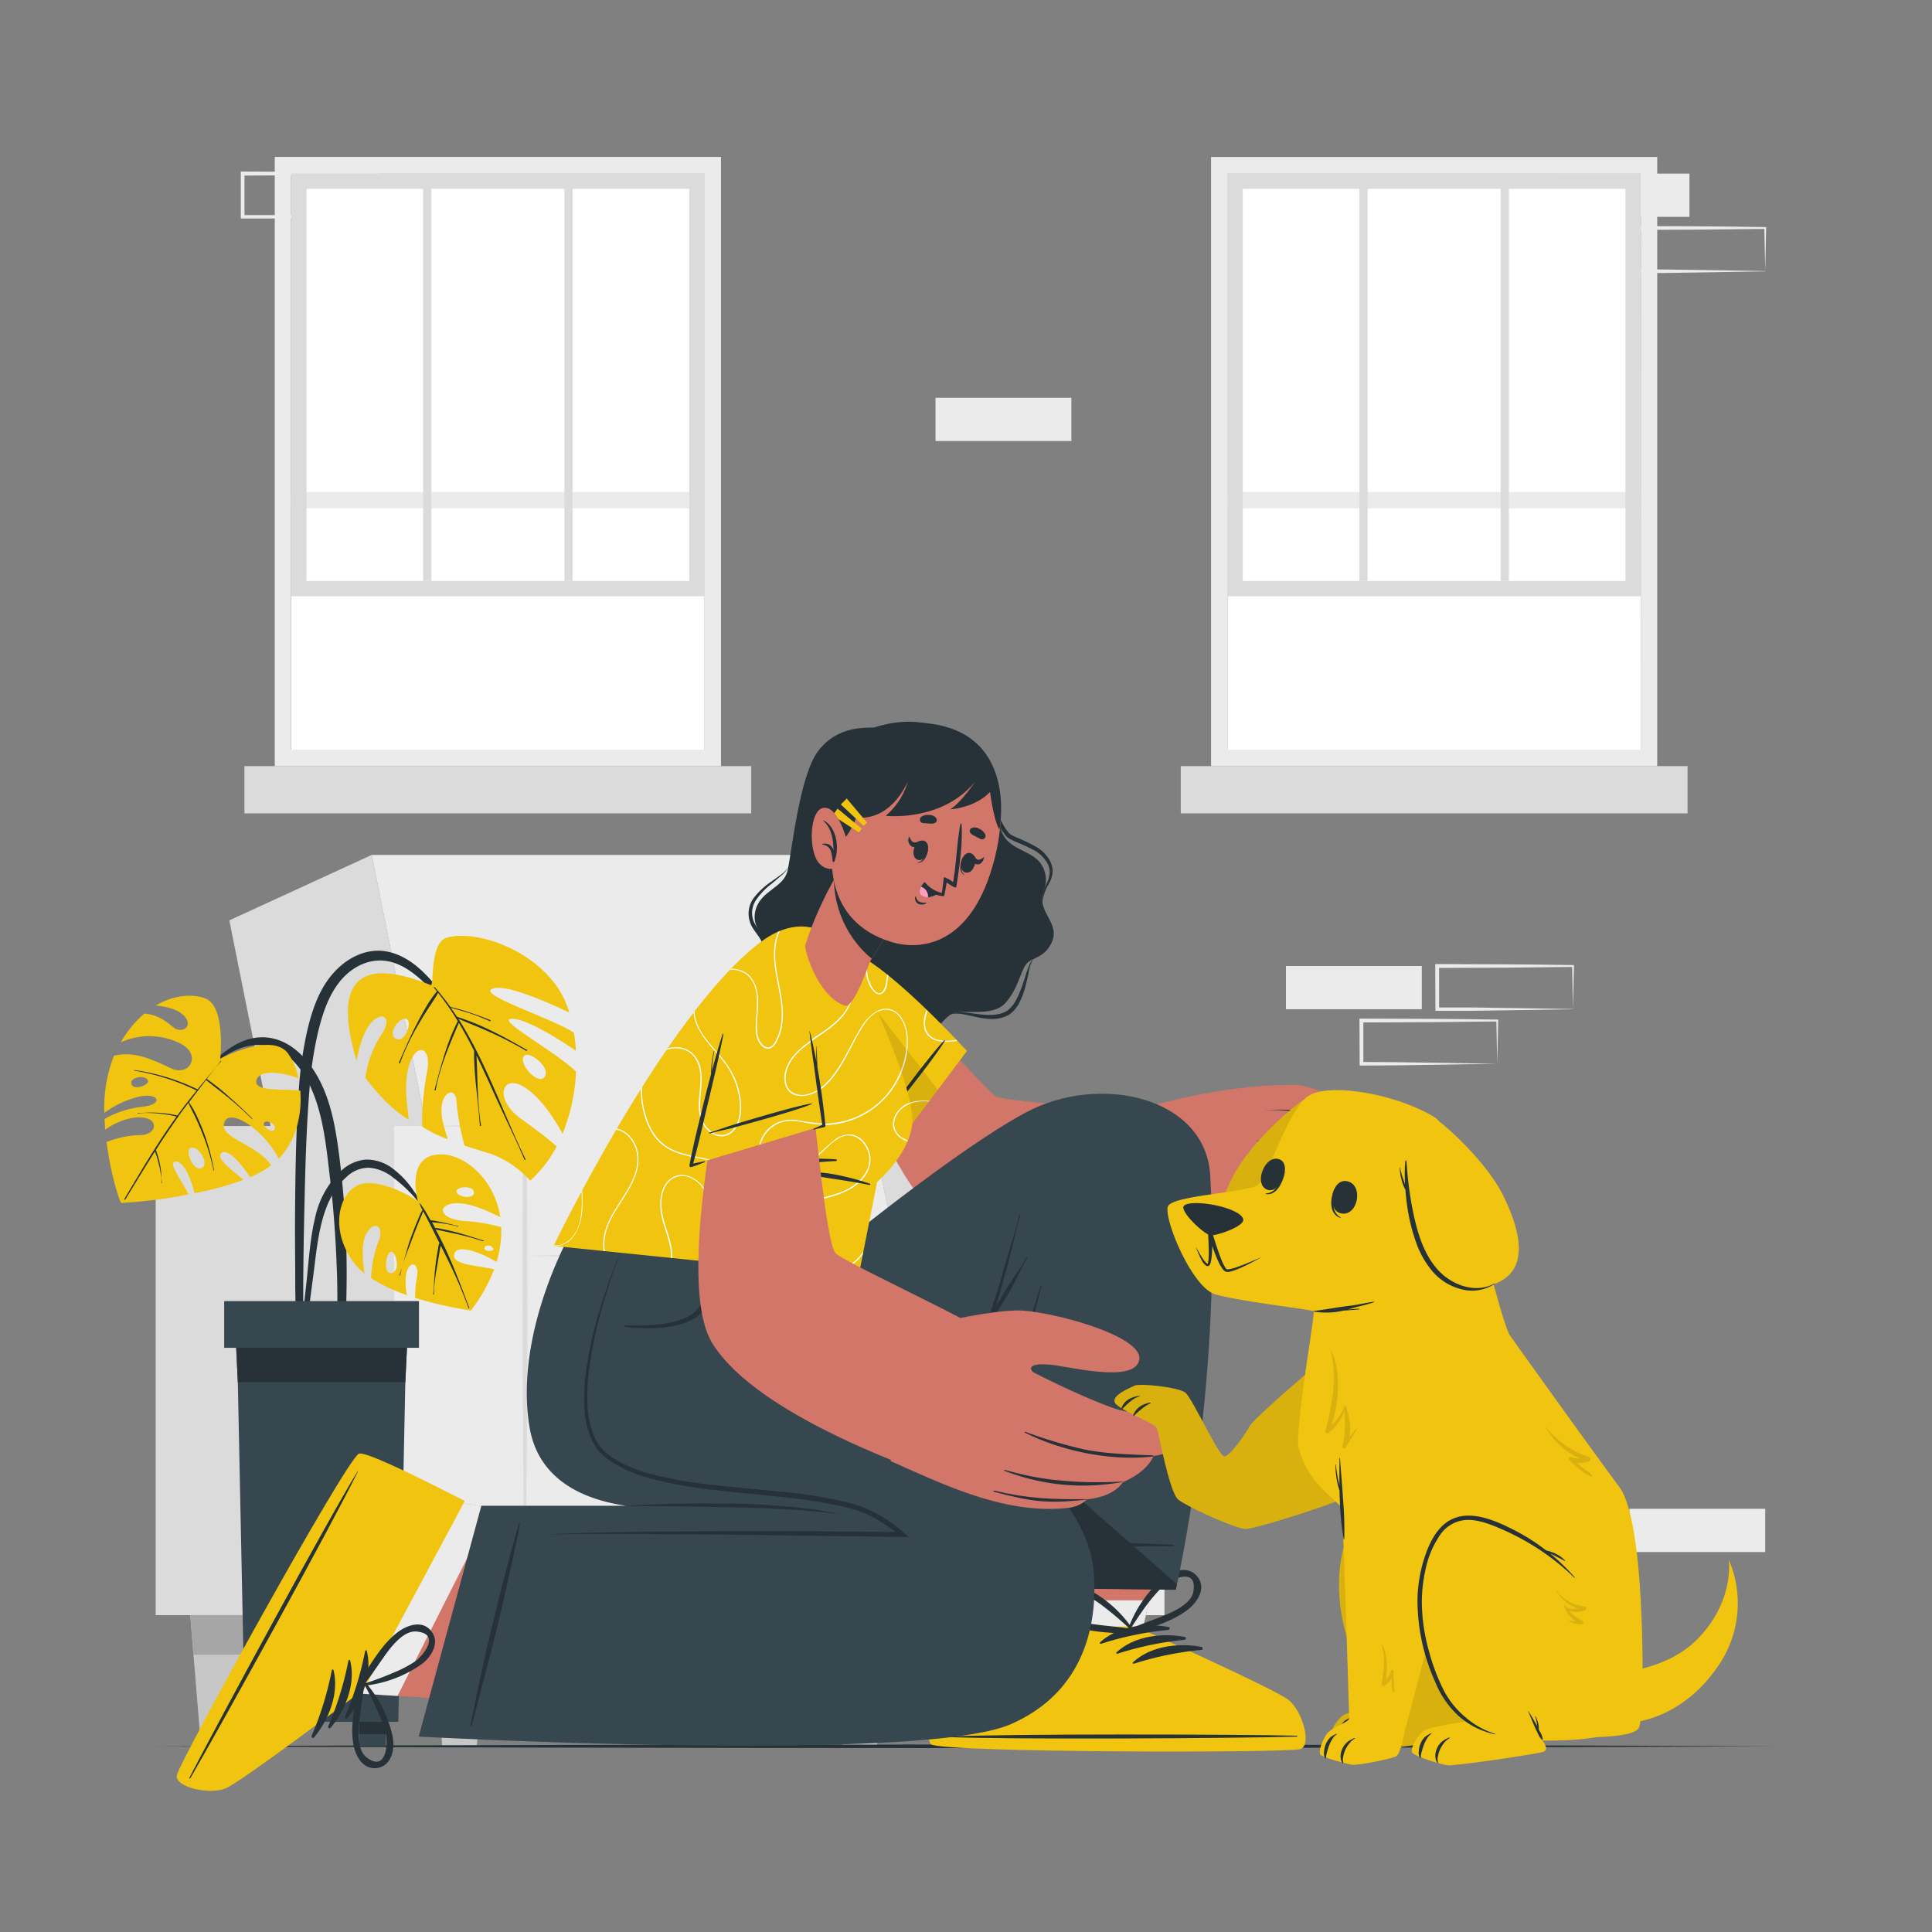 <svg xmlns="http://www.w3.org/2000/svg" viewBox="0 0 500 500"><rect x="0" y="0" width="500" height="500" fill="#808080" stroke="none"/><g id="freepik--background-complete--inject-124"><rect x="62.77" y="376.37" width="35.16" height="11.19" style="fill:#ebebeb"></rect><rect x="242.11" y="102.95" width="35.16" height="11.19" style="fill:#ebebeb"></rect><path d="M78.32,401.67c-5.86.1-20.63.35-26.29.42l-8.87,0h-.45v-.46l0-11.19V390h.5l17.58.07c4.37,0,13.2.14,17.58.2h.24v.23l-.23,11.19Zm0,0-.24-11.19.24.24c-4.39.06-13.2.16-17.58.2L43.16,391l.5-.5,0,11.19-.46-.45,8.71,0c5.57.07,20.68.32,26.45.41Z" style="fill:#ebebeb"></path><path d="M407.1,261.19c-5.86.1-20.63.35-26.29.41l-8.87,0h-.45v-.46L371.44,250v-.5h.5l17.58.07c4.38,0,13.21.13,17.58.19h.24V250l-.24,11.19Zm0,0L406.86,250l.24.24c-4.38.06-13.19.15-17.58.19l-17.58.07.5-.5,0,11.19-.46-.46,8.72,0c5.57.06,20.68.31,26.44.41Z" style="fill:#ebebeb"></path><path d="M387.49,275.3c-5.86.1-20.63.35-26.29.41l-8.87.05h-.45v-.46l-.05-11.19v-.5h.5l17.58.07c4.38,0,13.2.13,17.58.19h.24v.23l-.24,11.19Zm0,0-.24-11.19.24.24c-4.39.06-13.19.15-17.58.19l-17.58.07.5-.5,0,11.19-.46-.46,8.71.05c5.58.06,20.69.31,26.45.41Z" style="fill:#ebebeb"></path><rect x="332.8" y="250" width="35.16" height="11.19" style="fill:#ebebeb"></rect><rect x="421.68" y="390.48" width="35.16" height="11.19" style="fill:#ebebeb"></rect><rect x="402.07" y="44.93" width="35.16" height="11.19" style="fill:#ebebeb"></rect><path d="M456.84,70.23c-5.86.1-20.63.35-26.29.42l-8.87,0h-.45v-.46L421.18,59v-.5h.5l17.58.07c4.38,0,13.2.13,17.58.2h.24V59l-.24,11.19Zm0,0L456.6,59l.24.24c-4.39.06-13.19.16-17.58.19l-17.58.07.5-.5,0,11.19-.46-.45,8.71,0c5.58.06,20.69.32,26.45.41Z" style="fill:#ebebeb"></path><path d="M97.93,56.12c-5.86.1-20.63.35-26.29.42l-8.87,0h-.45v-.46l0-11.19v-.5h.5l17.58.07c4.38,0,13.2.13,17.58.2h.24v.23l-.24,11.19Zm0,0-.24-11.19.24.24c-4.39.06-13.2.16-17.58.19l-17.58.07.5-.5,0,11.19-.46-.45,8.71,0c5.57.06,20.68.32,26.45.41Z" style="fill:#ebebeb"></path><path d="M71.11,40.62V198.28H186.59V40.62ZM182.33,194h-107V44.88h107Z" style="fill:#ebebeb"></path><rect x="75.38" y="44.88" width="106.95" height="149.14" style="fill:#fff"></rect><rect x="75.37" y="127.32" width="106.95" height="4.26" transform="translate(257.69 258.89) rotate(180)" style="fill:#ebebeb"></rect><rect x="63.27" y="198.28" width="131.16" height="12.23" transform="translate(257.69 408.78) rotate(180)" style="fill:#dbdbdb"></rect><path d="M75.37,44.87h107V154.3H75.37Zm103,4H79.32V150.36h99.06Z" style="fill:#dbdbdb"></path><rect x="146.06" y="44.87" width="2.13" height="105.48" style="fill:#dbdbdb"></rect><rect x="109.51" y="44.87" width="2.13" height="105.48" style="fill:#dbdbdb"></rect><path d="M313.42,40.62V198.28H428.89V40.62ZM424.63,194H317.68V44.88h107Z" style="fill:#ebebeb"></path><rect x="317.68" y="44.88" width="106.95" height="149.14" style="fill:#fff"></rect><rect x="317.68" y="127.32" width="106.95" height="4.26" transform="translate(742.31 258.89) rotate(180)" style="fill:#ebebeb"></rect><rect x="305.57" y="198.28" width="131.16" height="12.23" transform="translate(742.31 408.78) rotate(180)" style="fill:#dbdbdb"></rect><path d="M317.68,44.87h107V154.3H317.68Zm103,4H321.62V150.36h99.06Z" style="fill:#dbdbdb"></path><rect x="388.36" y="44.87" width="2.13" height="105.48" style="fill:#dbdbdb"></rect><rect x="351.81" y="44.87" width="2.13" height="105.48" style="fill:#dbdbdb"></rect><polygon points="122.64 353.04 82.39 353.04 59.35 238.19 96.21 221.25 122.64 353.04" style="fill:#dbdbdb"></polygon><polygon points="237.85 353.04 122.64 353.04 96.21 221.25 211.42 221.25 237.85 353.04" style="fill:#ebebeb"></polygon><rect x="40.29" y="291.42" width="61.69" height="126.58" style="fill:#dbdbdb"></rect><polygon points="267.46 417.99 250.6 417.99 225.49 291.42 267.46 291.42 267.46 417.99" style="fill:#dbdbdb"></polygon><rect x="101.98" y="291.42" width="33.9" height="126.58" style="fill:#ebebeb"></rect><rect x="267.46" y="291.42" width="33.9" height="126.58" style="fill:#ebebeb"></rect><rect x="135.87" y="353.04" width="131.59" height="64.95" style="fill:#ebebeb"></rect><rect x="135.87" y="324.96" width="131.59" height="28.34" style="fill:#ebebeb"></rect><path d="M110.28,291.42l12.8-.23,12.79-.16h.39v.39l.14,14.81.06,14.81c0,9.88.07,19.75,0,29.63s0,19.75-.17,29.63-.22,19.75-.43,29.62q-.31-14.81-.43-29.62c-.12-9.88-.13-19.75-.17-29.63s0-19.75,0-29.63l.05-14.81.14-14.81.39.39-12.79-.16Z" style="fill:#dbdbdb"></path><path d="M267.46,291.42c.26,9.91.39,19.82.49,29.73l.15,29.74L268,380.62l-.18,14.87-.31,14.87-.31-14.87L267,380.62l-.15-29.73.15-29.74C267.07,311.24,267.19,301.33,267.46,291.42Z" style="fill:#dbdbdb"></path><path d="M267.46,353c-11,.26-21.93.39-32.9.49l-32.89.15-32.9-.15-16.45-.18L135.87,353l16.45-.31,16.45-.18,32.9-.15,32.89.15C245.53,352.65,256.49,352.78,267.46,353Z" style="fill:#dbdbdb"></path><path d="M267.46,325c-11,.26-21.93.39-32.9.49l-32.89.15-32.9-.15-16.45-.18L135.87,325l16.45-.31,16.45-.18,32.9-.15,32.89.15C245.53,324.57,256.49,324.7,267.46,325Z" style="fill:#dbdbdb"></path><polygon points="63.73 417.99 62.9 428.25 60.95 451.94 52.02 451.94 50.07 428.25 49.23 417.99 63.73 417.99" style="fill:#c7c7c7"></polygon><polygon points="49.23 417.99 63.73 417.99 62.9 428.25 50.07 428.25 49.23 417.99" style="fill:#a6a6a6"></polygon><polygon points="126.17 417.99 125.34 428.25 123.39 451.94 114.46 451.94 112.51 428.25 111.68 417.99 126.17 417.99" style="fill:#c7c7c7"></polygon><polygon points="111.68 417.99 126.17 417.99 125.34 428.25 112.51 428.25 111.68 417.99" style="fill:#a6a6a6"></polygon><polygon points="229.74 417.99 228.91 428.25 226.96 451.94 218.03 451.94 216.08 428.25 215.25 417.99 229.74 417.99" style="fill:#c7c7c7"></polygon><polygon points="215.25 417.99 229.74 417.99 228.91 428.25 216.08 428.25 215.25 417.99" style="fill:#a6a6a6"></polygon><polygon points="292.2 417.99 291.36 428.25 289.42 451.94 280.48 451.94 278.54 428.25 277.7 417.99 292.2 417.99" style="fill:#c7c7c7"></polygon><polygon points="292.2 417.99 291.36 428.25 278.54 428.25 277.7 417.99 292.2 417.99" style="fill:#a6a6a6"></polygon></g><g id="freepik--Floor--inject-124"><path d="M40.29,451.94c134.35-.61,285.07-.62,419.42,0-134.35.62-285.07.61-419.42,0Z" style="fill:#263238"></path></g><g id="freepik--Plant--inject-124"><path d="M77.31,282.41a98.14,98.14,0,0,1,2.26-15.92c1.12-4.71,2.71-9.52,5.68-13.42,2.72-3.55,6.61-6.38,11.14-6.94,4.36-.53,8.46,1.41,11.72,4.16,4,3.41,7.13,7.92,10,12.29a151,151,0,0,1,8.67,15.19c.09.18-.17.32-.26.15a94.3,94.3,0,0,0-7.75-12.72,80.54,80.54,0,0,0-8.94-10.82c-3-2.92-6.8-5.66-11.13-5.8s-8.3,2.29-10.9,5.62c-2.91,3.72-4.38,8.37-5.49,12.9a96.62,96.62,0,0,0-2.24,15.15c-.85,10.48-1.08,21-1.32,31.53q-.2,8.93-.27,17.85c0,3,0,6-.07,9a55.18,55.18,0,0,1-.35,8.72c-.1.58-1,.53-1.15,0a51.78,51.78,0,0,1-.4-8.26c0-2.86-.08-5.72-.1-8.57,0-5.56-.08-11.11-.06-16.67C76.42,304.72,76.55,293.53,77.31,282.41Z" style="fill:#263238"></path><path d="M92.28,274.5c.55-3,1.55-6.82,3.24-9.12,3-4.13,6.31-2.33,3.28,2.24a27.28,27.28,0,0,0-4.25,11.26s5.09,7.29,11.24,10.88c-.26-2.8-1.05-7.11-.5-11.27,1.18-9,6.62-8.49,5.27-1.34-1.08,5.73-1.52,11.82-1.23,14.46a30.74,30.74,0,0,0,6.58,3.22c-.36-1-.73-2.29-1.14-3.81-2.19-8.07,3.19-10.59,3.36-6a64.14,64.14,0,0,0,2.09,11.45c3,1,5.4,1.67,6.9,2.19a25.22,25.22,0,0,1,10.08,6.9,31.59,31.59,0,0,0,6.87-8.9c-1.88-1.62-4.85-4-9-6.94-7.73-5.46-5-12.36,1.09-8.07,4.43,3.1,7.85,8.83,9.41,11.78a48,48,0,0,0,3.51-16.12c-6.08-5.7-21.09-13.65-16.57-13.65,4.08,0,13.19,6,16.54,8.28a43.77,43.77,0,0,0-.52-4.68c-5.72-3.75-24.3-9.59-21.34-11.27,3.25-1.84,16.22,4.17,20.14,6.07a23.48,23.48,0,0,0-3.44-7.12c-7.9-10.59-22.15-14.23-28.37-12.22-4.4,1.43-3.11,12.6-4.06,12.22C93.82,247.78,85.78,252.81,92.28,274.5Zm43.33-1.22c1.25-1.52,7,2.94,5.37,5.38S134,275.22,135.61,273.28Zm-30.31-9.53c1.52,1-.73,6.62-3.09,4.91C100.21,267.2,103.76,262.77,105.3,263.75Z" style="fill:#F1C40F"></path><path d="M107.61,265.48c.8-1.58,1.63-3.15,2.54-4.66a27,27,0,0,1,2.92-4.24c-.25-.31-.49-.63-.75-.93-.11-.13.07-.3.18-.18.3.34.58.69.87,1a.28.28,0,0,1,.12.14q1.64,2,3.1,4a48,48,0,0,1,5.14,1.49c1.73.58,3.45,1.18,5.13,1.89.18.08.09.37-.08.29-1.67-.74-3.37-1.45-5.1-2s-3.3-1-5-1.45c.54.77,1.07,1.53,1.58,2.31a61.13,61.13,0,0,1,9.08,3.71c3.06,1.46,6,3.15,9,4.85.17.1,0,.36-.15.26a97.6,97.6,0,0,0-8.91-4.62c-2.85-1.33-5.79-2.42-8.65-3.69C125.83,275,130.16,288,136,300c.08.17-.19.32-.26.14-1.77-4.22-3.8-8.33-5.73-12.49-1.73-3.73-3.41-7.48-5.14-11.21q-.76-1.63-1.56-3.27c.32,6,.19,12.15,1.18,18.1a.15.15,0,1,1-.3,0c-.42-6.43-1.55-12.76-1.5-19.23a.24.24,0,0,1,0-.09c-1.22-2.46-2.53-4.88-3.94-7.24-2.39,5.63-4.9,11.35-6,17.4,0,.18-.33.1-.28-.09,1.62-6.06,3.13-12.13,6-17.74a67.44,67.44,0,0,0-5.09-7.33c-.8,1.5-1.83,2.91-2.74,4.34s-1.76,2.81-2.59,4.25a60.81,60.81,0,0,0-4.51,9.55c-.07.18-.36.08-.29-.09C104.64,271.82,106,268.6,107.61,265.48Z" style="fill:#263238"></path><path d="M50.71,279.19c4.64-4.65,10-10.75,17.18-10.74,6.91,0,12,5.58,14.91,11.32,3.06,6,4.15,12.81,5,19.42a238.48,238.48,0,0,1,1.83,23.88c.12,4.43.11,8.87,0,13.3a87.44,87.44,0,0,1-1,13.43c-.13.71-1.27.74-1.32,0-.2-3.74,0-7.49,0-11.22s0-7.36-.18-11c-.27-7.44-.81-14.87-1.68-22.26-.77-6.45-1.37-13.09-3.3-19.33-1.74-5.63-5-12.06-10.71-14.53C63.63,268,56,274.17,51,279.38,50.81,279.51,50.58,279.32,50.71,279.19Z" style="fill:#263238"></path><path d="M27.08,289.57h0c0,.95.09,1.89.16,2.81a16.78,16.78,0,0,1,7.59-3.15c6.57-.69,6.15,4.31,1.76,4.52a24.9,24.9,0,0,0-9,1.81c1.07,8.68,3.46,15.67,3.82,15.76a126.84,126.84,0,0,0,17.37-2.2c-1.63-3.48-5.36-8.11-3.46-8.49s4,3.75,5,8.17A82.39,82.39,0,0,0,63,305.34c-2.9-2.51-7.37-5.63-5.66-6.95s5.26,3.06,7.38,6.25a25.63,25.63,0,0,0,5.46-3.05c-3.89-5.73-13.39-6.89-12.15-11s10.12,1.6,14.11,9.27c4.69-4.87,6.06-11.75,5.57-17.62-4.08-.48-11.93.38-11.37-2.55s6.24-2.37,10.89-.66a16.16,16.16,0,0,0-2.73-6.46C70.16,267,57,274,57,274s1.4-13.2-3.6-15.48c-2.89-1.31-8-1.3-13.08,1.71,2.86.23,6.32,1.14,7.71,3.13,1.78,2.54-1,3.92-2.81,2.75-1.25-.83-3.6-3.45-7.84-3.79a26.08,26.08,0,0,0-4.74,5.25c-.48.68-.93,1.4-1.38,2.18a18,18,0,0,1,15.36.28c5.69,2.83,2.51,8.74-2.38,6.44s-9.56-4.55-14.75-3.25A36.88,36.88,0,0,0,27,288a25.56,25.56,0,0,1,8.43-4.05c5.65-1.49,7.36,1.89,1.15,2.53A24.91,24.91,0,0,0,27.08,289.57ZM34,280.49c-.4-1.84,3.62-2.36,4.28-.88C38.81,280.88,34.35,282.32,34,280.49Zm34.32,10.15c.37-1,3.06.14,2.81,1.39C70.77,293.69,67.92,291.64,68.29,290.64Zm-19,6.44c1.95-.79,5,4.08,2.88,5.19S47.74,297.72,49.34,297.08Z" style="fill:#F1C40F"></path><path d="M32.16,310.33c2.94-4.94,5.86-9.89,9-14.74,1.44-2.25,3-4.46,4.52-6.63-.23,0-.47-.12-.7-.16-.39-.09-.78-.16-1.17-.23-.91-.16-1.82-.29-2.74-.38s-1.72-.14-2.58-.15a12.81,12.81,0,0,0-2.77.15c-.11,0-.13-.15,0-.15.92,0,1.86-.08,2.78-.1s1.8,0,2.69.07,1.68.13,2.51.26c.46.07.92.15,1.37.24a8.21,8.21,0,0,1,.83.18c1.6-2.2,3.25-4.35,5-6.46a59,59,0,0,0-16.14-5.16c-.1,0-.06-.16,0-.14a54.54,54.54,0,0,1,16.37,5q1.41-1.74,2.84-3.46c1.07-1.28,2.21-2.54,3.17-3.9.07-.09.2,0,.12.09a55.26,55.26,0,0,0-3.74,4.58h0a56.51,56.51,0,0,1,6,4.82c2,1.74,3.87,3.54,5.73,5.38.07.07,0,.18-.1.11q-2.76-2.75-5.74-5.23c-2-1.65-4.09-3.18-6.09-4.82,0,0,0,0,0,0-.46.61-.92,1.22-1.38,1.81l-.69.91-.05.06c-.77,1-1.53,2-2.29,3a24.2,24.2,0,0,1,2.28,4.11c.66,1.39,1.23,2.83,1.76,4.28a61.38,61.38,0,0,1,2.46,9.24c0,.09-.12.14-.14,0a54.16,54.16,0,0,0-2.69-9.06c-.57-1.51-1.22-3-1.89-4.44s-1.36-2.62-1.93-4c-.66.88-1.32,1.76-2,2.65-.18.26-.36.53-.55.79a.08.08,0,0,1-.06.13h0c-2,2.83-4,5.73-5.82,8.66a2.75,2.75,0,0,1,.25.64c.12.35.24.71.34,1.07.21.73.38,1.46.52,2.2s.22,1.4.29,2.1a19.08,19.08,0,0,0,.18,2.39.08.08,0,1,1-.15,0,7.66,7.66,0,0,0-.16-2.23c-.11-.76-.25-1.52-.43-2.27s-.34-1.35-.54-2c-.1-.34-.21-.67-.32-1-.06-.17-.15-.36-.21-.55-.87,1.38-1.74,2.76-2.6,4.16-1.7,2.75-3.38,5.52-5.07,8.28C32.29,310.59,32.07,310.47,32.16,310.33Z" style="fill:#263238"></path><path d="M77.62,348.2c.08-2.79.52-5.61.82-8.39s.62-5.58.92-8.37c.57-5.39.89-10.89,2.16-16.17a23.38,23.38,0,0,1,6.57-12.08,10.68,10.68,0,0,1,6.44-3.08,11.05,11.05,0,0,1,6.84,2.11,23.77,23.77,0,0,1,5.76,6.07,59.11,59.11,0,0,1,4.48,7.29c0,.09-.1.15-.15.06a37.28,37.28,0,0,0-9.71-10.88,11.36,11.36,0,0,0-6.12-2.55,8.25,8.25,0,0,0-5.93,2.37c-3.26,2.83-5.14,7-6.26,11.09-1.33,4.85-1.76,10-2.43,14.93-.39,3-.77,5.92-1.16,8.87s-.63,6-1.26,8.87A.49.49,0,0,1,77.62,348.2Z" style="fill:#263238"></path><path d="M91.36,326.5a15.33,15.33,0,0,0,3,3.1c-.46-2.73-1-7.57.36-10.15,2.14-4,4.66-2,3.39,1.47a28.66,28.66,0,0,0-2.06,9.88,43.34,43.34,0,0,0,9.28,4.38,15.76,15.76,0,0,1-.3-4.78c.42-4.28,3.7-4.2,2.85.25a28,28,0,0,0-.45,5.24,97.08,97.08,0,0,0,14.46,3.26,42.57,42.57,0,0,0,6-10.66c-3.49-.88-10.54-1.07-10.39-3.57.2-3.35,7-.77,11,1.66a26.86,26.86,0,0,0,1.21-9,45.4,45.4,0,0,0-9.61-1.59c-7.18-.62-6.82-4.69-1.62-4.6,3.83.07,8.68,2.42,11,3.64-1.49-9.76-8.94-16-14.91-16.26-10-.4-6.42,12.09-6.42,12.09s-6.8-4.79-13.22-4.66S84.5,316.94,91.36,326.5Zm26.8-18.07c-.22-1.4,4.26-1.74,4.49.06C122.92,310.52,118.39,309.86,118.16,308.43Zm7.21,14.66c-.1-.92,1.84-1.08,2.28.08C127.94,323.92,125.44,324,125.37,323.09Zm-24.1.86c1.51.21,2.37,5.62-.23,5.51C99.05,329.38,100,323.76,101.27,324Z" style="fill:#F1C40F"></path><path d="M103.36,330c.25-.68.48-1.36.69-2-.2.7-.37,1.39-.5,2.1C103.52,330.14,103.31,330.09,103.36,330Z" style="fill:#263238"></path><path d="M106,321.26c.47-1.39,1-2.76,1.54-4.12q.44-1.09.9-2.16a9.07,9.07,0,0,1,.9-1.82,12.52,12.52,0,0,1-.81-1.75.05.05,0,0,1,.09-.05,20.86,20.86,0,0,1,2,3c.28.47.55,1,.82,1.43a13.82,13.82,0,0,1,1.69.27l1.8.36,1.79.42c.59.14,1.17.34,1.77.43a.09.09,0,1,1,0,.18,10.92,10.92,0,0,0-1.87-.48c-.58-.13-1.16-.23-1.74-.31s-1.17-.16-1.75-.22l-1.33-.11c.24.42.49.84.72,1.27,0,.06.07.13.11.2A5.45,5.45,0,0,1,114,318c.52.09,1,.19,1.55.3,1,.24,2.09.48,3.12.77,2.17.61,4.32,1.3,6.46,2,.12,0,0,.22-.08.18a65.39,65.39,0,0,0-6.48-1.8c-1-.23-2.06-.47-3.09-.68l-1.54-.33a9.47,9.47,0,0,1-1.2-.26c1.1,2,2.14,4.11,3.1,6.23,2.08,4.61,3.83,9.35,5.62,14.08,0,.12-.14.19-.18.08a129.25,129.25,0,0,0-6-13.77c-.4-.82-.82-1.63-1.22-2.45,0,.17-.08.34-.11.5-.1.56-.2,1.12-.29,1.68-.19,1.12-.38,2.24-.55,3.36a39.31,39.31,0,0,0-.81,7,.1.1,0,1,1-.19,0c.18-1.11.18-2.27.25-3.4s.16-2.35.29-3.52.28-2.25.47-3.37c.09-.56.19-1.12.29-1.68a3.1,3.1,0,0,1,.32-1.21c-.59-1.18-1.17-2.37-1.77-3.54s-1.12-2.21-1.69-3.3c-.25-.47-.51-.93-.77-1.41a13.56,13.56,0,0,1-.66,1.7l-.78,1.89c-.57,1.41-1.11,2.82-1.64,4.24-.76,2-1.6,4.06-2.23,6.15C104.81,325.37,105.33,323.28,106,321.26Z" style="fill:#263238"></path><path d="M104.05,327.91c0-.16.1-.32.14-.49C104.15,327.59,104.1,327.75,104.05,327.91Z" style="fill:#263238"></path><polygon points="60.84 342.77 61.55 357.71 63.36 445.61 103.08 445.61 104.9 357.71 105.61 342.77 60.84 342.77" style="fill:#37474f"></polygon><polygon points="60.84 342.77 61.55 357.71 104.9 357.71 105.61 342.77 60.84 342.77" style="fill:#263238"></polygon><rect x="58.02" y="336.72" width="50.41" height="12.09" transform="translate(166.45 685.53) rotate(180)" style="fill:#37474f"></rect><rect x="92.9" y="445.61" width="6.97" height="6.33" style="fill:#37474f"></rect><rect x="92.9" y="445.61" width="6.97" height="3.16" style="fill:#263238"></rect><rect x="66.58" y="445.61" width="6.97" height="6.33" style="fill:#37474f"></rect><rect x="66.58" y="445.61" width="6.97" height="3.16" style="fill:#263238"></rect></g><g id="freepik--Character--inject-124"><path d="M226.33,188.26c-1.76.2-9.43-.77-14.63,6.16-4.91,6.55-6.83,26.62-7.91,31s-6.83,5-8.23,10c-1.21,4.36,1.95,6,2.24,9.21.23,2.49-2.31,6.2-.08,9.9,2,3.37,5.66,2.7,7.84,3.77s3.5,6.16,7.54,7.57,7.67-2.25,9.82-2.2,4.64,6.67,11.67,6.17,9.12-6.43,12-7.57,10.18,1,13.54-2.63,4-8.42,5.5-10.19,4.64-1.44,6.55-5.55-1.9-6.76-2.4-10.34c-.35-2.49,1.89-4.76.37-8.58-2.08-5.26-8.5-4.21-10.88-9.6-1.87-4.24-5.64-22.6-16.66-27.23C235,185,226.33,188.26,226.33,188.26Z" style="fill:#263238"></path><path d="M204,224.35a6.28,6.28,0,0,1-1.91,2.34l-2.3,1.95a18.81,18.81,0,0,0-4.09,4.23,6,6,0,0,0-.74,5.33,9.36,9.36,0,0,0,1.45,2.45,10.77,10.77,0,0,1,1.7,2.69,5.19,5.19,0,0,1-.32,3.3c-.33,1-.71,1.89-1,2.83a7.17,7.17,0,0,0,.12,5.5,4.11,4.11,0,0,0,1.91,1.91,7.6,7.6,0,0,0,2.79.64c1,.08,2,.06,3,.08a5.11,5.11,0,0,1,2.92.7,5.38,5.38,0,0,0-2.92-.39c-1,.06-2,.17-3,.17a7.89,7.89,0,0,1-3.08-.54,4.88,4.88,0,0,1-2.38-2.15c-1.16-1.9-.92-4.28-.35-6.22.29-1,.65-1.95,1-2.88a4.22,4.22,0,0,0,.27-2.59c-.58-1.61-2.38-3.06-3-5.15a6.81,6.81,0,0,1,1-6.17,19.27,19.27,0,0,1,4.48-4.18l2.46-1.75A6.79,6.79,0,0,0,204,224.35Z" style="fill:#263238"></path><path d="M252.77,198.6c1.88,3.1,3,6.56,4.51,9.82.73,1.64,1.42,3.3,2.26,4.85a11.7,11.7,0,0,0,1.42,2.14,1.71,1.71,0,0,0,.41.4,2,2,0,0,0,.48.32c.38.21.78.39,1.18.57a51.16,51.16,0,0,1,4.92,2.35,9.16,9.16,0,0,1,3.91,4,5.71,5.71,0,0,1,.54,2.83,7.47,7.47,0,0,1-.85,2.67,11.56,11.56,0,0,0-1.74,5,11,11,0,0,1,1.22-5.25,6.85,6.85,0,0,0,.64-2.49,4.93,4.93,0,0,0-.6-2.39,9,9,0,0,0-3.65-3.49,52.64,52.64,0,0,0-4.86-2.2c-.42-.2-.84-.4-1.25-.63a4.08,4.08,0,0,1-1.17-1,12.25,12.25,0,0,1-1.52-2.38,45,45,0,0,1-2.16-5l-1.81-5.09A47.2,47.2,0,0,0,252.77,198.6Z" style="fill:#263238"></path><path d="M267.39,248.26a9.46,9.46,0,0,0-1.2,3.61c-.28,1.25-.56,2.52-.91,3.77a18.86,18.86,0,0,1-1.4,3.7,8.5,8.5,0,0,1-2.6,3.17c-2.48,1.54-5.39,1.33-7.9.84-1.28-.25-2.53-.57-3.79-.79a8,8,0,0,0-3.78,0,7.53,7.53,0,0,1,3.85-.54c1.31.11,2.58.34,3.85.47,2.49.3,5.15.36,7.13-.92a7.56,7.56,0,0,0,2.29-2.72,22.9,22.9,0,0,0,1.51-3.46c.44-1.19.82-2.42,1.21-3.65.22-.62.44-1.23.69-1.83A3.71,3.71,0,0,1,267.39,248.26Z" style="fill:#263238"></path><path d="M213.23,261.12c9,20.57,21.64,48.81,28.47,51.87,17.75,7.95,53.8,14.79,66.61,12.07,4.82-1,5.79-39.54.6-38.62-9.58,1.68-48.25-1.19-51.12-2.66-2-1-18.35-19.86-31.33-31.44C208.05,235.91,210,253.74,213.23,261.12Z" style="fill:#d3766a"></path><path d="M361.6,299.1a2.1,2.1,0,0,1-1.35,1.4c2.53,2.31,4,4.79,2.67,7-.77,1.3-2.2,1.74-4,1.58,1.06,1.35,1.3,2.7.26,4-1.83,2.2-8.14.76-14.24-1.36,3.95,2.11,6.86,4.53,5.3,6.57-4.15,5.41-17.3-.79-26.8-3.74a32.47,32.47,0,0,0-9.08-1.65A7.41,7.41,0,0,0,313,313c-1.25.23-2.13.78-2.35,1.79-.36,1.81,3.4,3.77,6.2,4.26,5.31.9,11.23,6.72,10.7,10.06-.77,4.89-12.68,1.2-17.15.95-6-.33-15.43-4.25-16.16-4.42,0,0-.5-3.7-.9-8.87-.78-9.86-1.21-25,2.72-30,0,0,19.5-6.17,39.19-6C342,280.82,364,292.68,361.6,299.1Z" style="fill:#d3766a"></path><path d="M323.06,303.78a24.5,24.5,0,0,1,11.16,1.68c4.9,1.87,7.12,3.86,11.45,6.38a.1.1,0,0,1-.1.18c-2.06-1.2-9.11-4.88-11.24-5.82a23.56,23.56,0,0,0-11.27-2.35S323,303.78,323.06,303.78Z" style="fill:#263238"></path><path d="M325.26,295.17a54.53,54.53,0,0,1,12.44,1.66c5,1.28,9.37,4.23,13.64,7.06q3.84,2.53,7.58,5.26c.1.07,0,.25-.1.18q-6.52-4.41-13.3-8.4a36.8,36.8,0,0,0-13.59-4.84c-2.74-.39-3.91-.66-6.67-.84C325.21,295.25,325.21,295.16,325.26,295.17Z" style="fill:#263238"></path><path d="M327.46,287.25c4.48-.09,8.46-.27,12.78,1.18,5.72,1.92,10.86,5.6,13,7,2.34,1.59,4.62,3.26,6.88,5,.1.07,0,.23-.12.16a148.18,148.18,0,0,0-16-10.07,23.42,23.42,0,0,0-7.59-2.65,51.83,51.83,0,0,0-8.89-.6A0,0,0,1,1,327.46,287.25Z" style="fill:#263238"></path><path d="M250.24,272l-21.11,28.08s-16.59-34.89-18.57-46.53c-2.23-13.1,4.95-11.37,15.32-4.16S250.24,272,250.24,272Z" style="fill:#F1C40F"></path><path d="M221.26,256.07a14.88,14.88,0,0,1-4.85,8.74c-.61.55-1.24,1.06-1.89,1.55l-.12-.32a17.07,17.07,0,0,0,5.13-5.66c1.87-3.66,2-8,1.38-12-.12-.78-.27-1.56-.47-2.34l.39.21A24.41,24.41,0,0,1,221.26,256.07Zm13.64,12.36c-.19-2.68-1.3-6.05-4.06-7.09-3.35-1.25-6.24,1.81-7.86,4.36-1.88,2.94-3.32,6.13-5.09,9.14.05.11.09.22.15.34,1.91-3.22,3.4-6.71,5.48-9.83a8.89,8.89,0,0,1,4.42-3.86,4.41,4.41,0,0,1,4.69,1.42c2.36,2.73,2.3,6.92,1.65,10.25a22.18,22.18,0,0,1-5.2,10.56,20.68,20.68,0,0,1-5.48,4.33c0,.09.07.17.11.26a21.63,21.63,0,0,0,8.84-9.15A20.93,20.93,0,0,0,234.9,268.43Zm-2.23,18.8a5.56,5.56,0,0,0-1.59,4,4.58,4.58,0,0,0,2,3.34l.12.08.19-.26-.16-.1a4.12,4.12,0,0,1-1.71-4.47,6.43,6.43,0,0,1,3.56-4,10.5,10.5,0,0,1,5.32-.73l.16-.21C237.68,284.64,234.73,285,232.67,287.23Zm-3.35-33.13a4.36,4.36,0,0,1-.95,2.55c-1.74,1.66-3.46-2.53-3.74-3.73a11.89,11.89,0,0,1-.09-4.41l-.3-.2a13.81,13.81,0,0,0-.17,1.59,10,10,0,0,0,.85,4.83c.5,1.07,1.73,3.13,3.2,2.48s1.5-2.89,1.68-4.16l.09-.6-.28-.22C229.51,252.85,229.42,253.48,229.32,254.1Zm18.14,15a10.88,10.88,0,0,1-5-.08,4.25,4.25,0,0,1-3.07-4.38,9.59,9.59,0,0,1,.69-3l-.26-.25a7.52,7.52,0,0,0-.53,5.06c1.12,3.31,5.08,3.44,8,3l.45-.08Z" style="fill:#fff"></path><path d="M244.42,269.2c-3.18,3.21-11.33,14.18-12.7,16-.72.95-3.42,4.87-4.15,5.81-.09.12.11.24.21.12,1.38-1.8,2.95-3.45,4.36-5.24s10.1-12.65,12.41-16.56C244.6,269.22,244.49,269.12,244.42,269.2Z" style="fill:#263238"></path><path d="M242.71,282.05l-13.58,18.07s-16.59-34.9-18.57-46.54c-1.07-6.28,0-9.15,2.6-9.65h0Z" style="opacity:0.1"></path><path d="M335.56,452.16c3-1,.34-9.78-3.05-12.49-1.07-.86-5.06-2.89-10.06-5.3-11-5.3-26.83-12.37-26.83-12.37l13.49-57.13-55,.3s-15,53.65-14.91,57c0,.21,0,.41,0,.62.47,15.14,1.22,27.54,2.47,28.31C245.05,453.2,332.5,453.19,335.56,452.16Z" style="fill:#d3766a"></path><path d="M335.56,452.16c-3.06,1-90.52,1-93.85-1.07-1.24-.78-2-13.17-2.46-28.31,0-.2,0-.42,0-.62a63.65,63.65,0,0,1,1.71-8h56.52L295.61,422s15.83,7.08,26.84,12.36c5,2.41,9,4.44,10.07,5.31C335.9,442.37,338.59,451.15,335.56,452.16Z" style="fill:#ebebeb"></path><path d="M336.54,452.65c-3.11,1.05-92.16.94-95.54-1.21-1.3-.8-2-13.78-2.49-29.48,0-.17,0-.33,0-.5l57.45-.57,0,1s34.06,15.29,37.54,18.06S339.65,451.62,336.54,452.65Z" style="fill:#F1C40F"></path><path d="M335.54,449.2c-15-.39-75.59-.53-90.46.23-.12,0-.12.09,0,.1,14.87.7,75.45.35,90.46-.09C335.85,449.43,335.85,449.21,335.54,449.2Z" style="fill:#263238"></path><path d="M302.34,421.06c-5.9-1.11-13.13-.21-17.65,4-.17.17.06.41.26.35a82.75,82.75,0,0,1,17.37-3.59A.38.38,0,0,0,302.34,421.06Z" style="fill:#263238"></path><path d="M306.6,423.63c-5.9-1.1-13.13-.21-17.64,4-.18.16.05.41.25.35a82.9,82.9,0,0,1,17.37-3.6A.38.38,0,0,0,306.6,423.63Z" style="fill:#263238"></path><path d="M310.87,426.21c-5.91-1.11-13.14-.21-17.65,4-.18.16,0,.41.25.35A82.88,82.88,0,0,1,310.84,427,.38.38,0,0,0,310.87,426.21Z" style="fill:#263238"></path><path d="M310,408.19c-2.32-3.2-6.64-1.77-9.11.3A31.46,31.46,0,0,0,291.82,422c0,.12,0,.19.14.21,0,.45.42.93.92.74,4.88-1.8,10.32-3.12,14.5-6.36C309.82,414.7,312.23,411.21,310,408.19Zm-10.32,10.53c-2.38.94-4.79,1.76-7.13,2.79,1.79-2.63,3.45-5.32,5.5-7.77a32.3,32.3,0,0,1,3.13-3.38c1.76-1.6,8.72-5,7.67,1.48C308.31,415.42,302.56,417.59,299.72,418.72Z" style="fill:#263238"></path><path d="M276.81,420.45c4.86,2.08,10.46,2,15.64,2.49a.73.73,0,0,0,.7-.95.16.16,0,0,0,.09-.24A31.6,31.6,0,0,0,281,411c-2.91-1.37-7.46-1.67-8.89,2C270.75,416.47,274,419.23,276.81,420.45Zm-2.66-4.22c-2.66-6,4.94-4.48,7-3.38a35.07,35.07,0,0,1,3.89,2.48,92.66,92.66,0,0,1,7.28,6.14c-2.53-.41-5.06-.59-7.6-.91C281.73,420.19,275.61,419.54,274.15,416.23Z" style="fill:#263238"></path><path d="M177.58,326.8s-9.86,35.65,7.34,46.21c11.48,7,62.22-2.7,64.38-9,4.07-11.85,4.08-16.19,4.08-16.19l-13,62.81,63.92.75s12-52,8.91-107.12c-1.14-20.39-28.55-26.56-47.62-16.41C247.08,297.71,214,325,214,325Z" style="fill:#37474f"></path><path d="M245.75,373.85c3.44-8.43,3.17-11.74,11.77-37.9,1.15-3.5,2.12-7.05,3.14-10.59s2.33-7.31,3.14-11.05c0-.18.33-.1.28.08-1,3.23-1.64,6.57-2.49,9.84s-1.69,6.41-2.59,9.59c-.38,1.38-.79,2.75-1.18,4.13l.51-.85c.75-1.29,1.5-2.58,2.28-3.85,1.62-2.62,3.57-5.08,5-7.81a.14.14,0,0,1,.25.14c-1.62,2.61-2.78,5.51-4.3,8.19-.74,1.3-1.51,2.57-2.3,3.84a25,25,0,0,1-2.3,3.39c-1.17,4-3.69,13.77-4.95,17.79-4,12.65-2.66,8.53-5.61,15.32C246.23,374.46,245.6,374.22,245.75,373.85Z" style="fill:#263238"></path><path d="M274.86,400.28c-9.62-.1-19.23-.64-28.85-.83-.18,0-.21-.28,0-.28,9.59-.06,19.17-.43,28.76-.32s19.22.59,28.84.91c.24,0,.28.39,0,.39C294,400.17,284.45,400.38,274.86,400.28Z" style="fill:#263238"></path><path d="M251.28,397.07c.88-4.25,2.11-8.43,3.23-12.61s2.25-8.39,3.41-12.57c2.31-8.37,4.73-16.72,7.14-25.06,1.36-4.74,2.84-9.45,4.29-14.16a.11.11,0,0,1,.22.05Q263.14,358,255.75,383c-1.4,4.73-2.66,9.52-4.32,14.16A.08.08,0,0,1,251.28,397.07Z" style="fill:#263238"></path><path d="M184.92,373c-17.2-10.55-7.35-46.21-7.35-46.21l30.67-1.49L250,362,249.3,364C247.14,370.31,196.4,380.06,184.92,373Z" style="fill:#263238"></path><path d="M304.59,410c-.2.95-.32,1.44-.32,1.44l-63.92-.75,10-48.34Z" style="fill:#263238"></path><path d="M46.67,458.75c-.57,3.15,8.41,5,12.41,3.35a87.12,87.12,0,0,0,9.5-6.26c9.94-7.1,23.76-17.56,23.76-17.56l47,2.84,26.2-48.31s-43.19-2.49-46.16-4l-.55-.29c-13.49-6.88-24.72-12.19-26-11.47C89.35,378.93,47.24,455.58,46.67,458.75Z" style="fill:#d3766a"></path><path d="M127.6,390l-24.71,48.89-10.55-.64s-13.83,10.45-23.77,17.56c-4.52,3.21-8.21,5.73-9.48,6.26-4,1.67-13-.2-12.42-3.35S89.35,378.93,92.8,377c1.28-.71,12.51,4.59,26,11.48l.55.27C120.08,389.16,123.24,389.6,127.6,390Z" style="fill:#ebebeb"></path><path d="M45.77,459.38c.58-3.23,43.56-81.22,47.08-83.15,1.32-.75,13.05,4.85,27,12l.44.23L93.15,439.1l-.84-.49s-29.8,22.5-33.9,24.21S45.17,462.6,45.77,459.38Z" style="fill:#F1C40F"></path><path d="M49.28,460.16c7.56-13,36.86-66,43.36-79.38,0-.11,0-.15-.09,0C84.77,393.42,55.91,446.68,49.06,460,48.92,460.33,49.12,460.44,49.28,460.16Z" style="fill:#263238"></path><path d="M89.92,444.63c3.82-4.65,6.51-11.41,5-17.39-.06-.24-.38-.15-.42.05a83.3,83.3,0,0,1-5.22,16.95A.38.38,0,0,0,89.92,444.63Z" style="fill:#263238"></path><path d="M85.61,447.12c3.82-4.64,6.51-11.41,5-17.39-.06-.23-.39-.15-.43,0a83.39,83.39,0,0,1-5.22,17A.38.38,0,0,0,85.61,447.12Z" style="fill:#263238"></path><path d="M81.31,449.61c3.81-4.64,6.5-11.4,5-17.39-.06-.23-.39-.14-.43,0a82.76,82.76,0,0,1-5.22,17A.38.38,0,0,0,81.31,449.61Z" style="fill:#263238"></path><path d="M97.5,457.57c3.92-.49,4.74-5,4.12-8.13a31.45,31.45,0,0,0-7.46-14.5.16.16,0,0,0-.25,0,.74.74,0,0,0-1.1.46c-.77,5.14-2.23,10.54-1.4,15.77C91.89,454.24,93.79,458,97.5,457.57Zm-4.26-14.11c.32-2.54.76-5,1-7.6a93.91,93.91,0,0,1,4.17,8.56,32.1,32.1,0,0,1,1.45,4.38c.56,2.31.18,10-5,6C92,452.58,92.86,446.48,93.24,443.46Z" style="fill:#263238"></path><path d="M102.76,422.54C98.59,425.8,96,430.75,93,435.05a.73.73,0,0,0,.49,1.07c0,.1,0,.2.18.19A31.57,31.57,0,0,0,109,430.78c2.61-1.89,5.06-5.73,2.52-8.76C109.16,419.15,105.19,420.64,102.76,422.54Zm5-.3c6.54.56,1.55,6.48-.43,7.8a34.37,34.37,0,0,1-4,2.21,94.79,94.79,0,0,1-8.89,3.43c1.58-2,3-4.15,4.46-6.23C100.61,427,104.13,421.92,107.73,422.24Z" style="fill:#263238"></path><path d="M218,318.07a259.75,259.75,0,0,1,1.48,26.18S280.2,376.06,283,406.31c1,10.71-.45,30.78-21.46,39.93-23.47,10.22-153.18,3.18-153.18,3.18l16.21-59.72,57.21,0s-40.37,6.42-44.76-20.48c-4.07-25,11.28-51.18,11.28-51.18Z" style="fill:#37474f"></path><path d="M121.74,446.5c1.43-6.88,2.81-13.79,4.41-20.64s3.3-13.69,5.1-20.49c.51-1.92,1-3.84,1.56-5.76.25-.91.5-1.82.76-2.73a28.21,28.21,0,0,1,.84-2.75c0-.1.15,0,.14.05a47.33,47.33,0,0,1-1,5.28c-.36,1.67-.71,3.33-1.07,5q-1.12,5.12-2.29,10.23c-1.57,6.82-3.31,13.59-5.08,20.35q-1.52,5.78-3,11.53C122,446.78,121.69,446.73,121.74,446.5Z" style="fill:#263238"></path><path d="M162,389.72c4.64-.33,9.28-.48,13.93-.57s9.29,0,13.94,0,9.29.34,13.92.75a101.72,101.72,0,0,1,13.8,2l-3.45-.44-3.47-.33c-2.31-.2-4.61-.39-6.93-.49-4.63-.27-9.26-.46-13.9-.54s-9.27-.19-13.91-.25Z" style="fill:#263238"></path><path d="M161,323a166.93,166.93,0,0,0-5.39,16.24A105.47,105.47,0,0,0,152.29,356a48.11,48.11,0,0,0-.18,8.48,21.1,21.1,0,0,0,2.06,8.06,11.41,11.41,0,0,0,2.48,3.23,19.26,19.26,0,0,0,3.4,2.39,37.63,37.63,0,0,0,7.81,3.14,105.63,105.63,0,0,0,16.74,3c5.66.66,11.35,1.12,17,1.7a123.56,123.56,0,0,1,17,2.64,33.53,33.53,0,0,1,8.17,3,38.33,38.33,0,0,1,7.11,5l1.29,1.14-1.74,0-46.26-.63L164.1,397c-7.71,0-15.42-.05-23.13.16,7.7-.45,15.42-.57,23.13-.7s15.42-.16,23.14-.18l23.13,0,23.14.21-.45,1.13a36.83,36.83,0,0,0-6.86-4.82,31.51,31.51,0,0,0-7.87-2.86,137,137,0,0,0-16.83-2.6c-5.67-.6-11.37-1.09-17.06-1.78a106.69,106.69,0,0,1-16.93-3.16,36.6,36.6,0,0,1-8-3.32,21.38,21.38,0,0,1-3.56-2.58,12.29,12.29,0,0,1-2.66-3.56,22,22,0,0,1-2.05-8.46,48.73,48.73,0,0,1,.29-8.63,99.81,99.81,0,0,1,3.66-16.78A152.52,152.52,0,0,1,161,323Z" style="fill:#263238"></path><path d="M211.4,317.44a.11.11,0,0,1,.22,0c.24,2.07,1,13.88,1.33,18.33.12,1.59,0,4.42,2.35,4.41,1.83,0,2.74-2,2.94-3.54.25-1.89-.76-15.61-1-20.17,0-.13.21-.14.23,0,.84,4.57,2.47,19.11,2,21.15a4.68,4.68,0,0,1-2.83,3.66,30.66,30.66,0,0,1-.08,5.39c0,.15-.48.19-.51.07h0c.08-1.07-.49-5.21-.48-5.23a3.3,3.3,0,0,1-2.94-1.35C211,338,211.36,322.7,211.4,317.44Z" style="fill:#263238"></path><path d="M204.84,352.48c1.65-1.14,3.36-2.18,5.09-3.2s3.47-2,5.24-2.93,3.56-1.84,5.38-2.67,3.66-1.65,5.55-2.32c-.86.53-1.74,1-2.6,1.51l-2.62,1.46c-1.74,1-3.51,1.91-5.27,2.85s-3.54,1.86-5.34,2.73l-2.69,1.32C206.66,351.64,205.76,352.08,204.84,352.48Z" style="fill:#263238"></path><path d="M161.75,343c3.22,0,13.26.58,18.05-3.47,3.87-3.27,5.57-14.44,6.24-17.5,0-.16.26-.1.26,0A35.18,35.18,0,0,1,185,332.3c-.78,2.83-1.83,6-4.11,8s-5.67,2.82-8.75,3.2a40.23,40.23,0,0,1-10.4-.15A.17.17,0,0,1,161.75,343Z" style="fill:#263238"></path><path d="M227,305.89l-4.86,24.63-78.88-8.08s28.84-59.79,53.35-78.46c9.75-7.42,17.75-4.11,23.4,2.92,1.29,1.61,15.71,32,16.12,42.43C236.41,297.86,227,305.89,227,305.89Z" style="fill:#F1C40F"></path><path d="M150.65,308a34.58,34.58,0,0,1-.06,6.19c-.42,3.31-2.07,7.4-5.72,8.16a4.87,4.87,0,0,1-1.65.07l.07-.15a4.83,4.83,0,0,0,3.38-.85c3.7-2.49,4-7.61,3.88-11.62,0-.49,0-1-.07-1.48Zm8.93-15.91-.15.25c3.1.51,5.19,3.69,5.49,6.77.43,4.31-2.14,8.27-4.36,11.74-2.12,3.29-4.3,6.75-4.44,10.78a12.79,12.79,0,0,0,.1,2.14l.31,0a12.67,12.67,0,0,1,0-3.37c.55-4.16,3.2-7.61,5.34-11.08,2-3.23,3.94-7.06,3.23-11C164.58,295.49,162.59,292.62,159.58,292.09Zm22.12,14.73c-2-2.38-5.36-3.77-8.12-1.79-2.31,1.67-2.83,4.83-2.68,7.49.23,3.9,2.25,7.41,2.67,11.28a11.5,11.5,0,0,1,.05,1.76l.34,0c.21-3.54-1.49-7-2.31-10.35-.71-2.9-.83-6.68,1.19-9.11a4.92,4.92,0,0,1,4.53-1.71,7.3,7.3,0,0,1,4.51,3.09c2.72,3.75,1.84,8.47,1.33,12.76a23,23,0,0,0-.06,6.26l.29,0c-.47-2.89,0-5.87.36-8.82a22.5,22.5,0,0,0,0-6.4A9.8,9.8,0,0,0,181.7,306.82Zm12.18-.45a17.7,17.7,0,0,0-7.83-5.6c-3.68-1.29-7.67-1.46-11.29-2.94a11.83,11.83,0,0,1-4.72-3.39,15.84,15.84,0,0,1-2.76-5.29,22,22,0,0,1-1.13-7.84c-.11.16-.21.32-.31.49a21,21,0,0,0,.44,4.76c.71,3.6,2.21,7.31,5.13,9.68s6.71,2.95,10.26,3.68a28,28,0,0,1,5.57,1.62,16.83,16.83,0,0,1,4.32,2.79c5.13,4.56,7.53,11.82,7.08,18.57a18.15,18.15,0,0,1-1,5.11l.29,0a14.62,14.62,0,0,0,.69-2.49A24,24,0,0,0,193.88,306.37Zm-4.6-29.09a29.57,29.57,0,0,0-3.25-4.46c-2.37-2.78-5.09-5.57-6-9.21a8.72,8.72,0,0,1-.28-1.9,3.92,3.92,0,0,0-.25.32v.05c.3,3.45,2.42,6.31,4.58,8.87,1.21,1.43,2.47,2.82,3.58,4.33a19.7,19.7,0,0,1,2.91,5.63c1.09,3.39,1.71,8.17-.64,11.21a4,4,0,0,1-4.82,1.31,6.57,6.57,0,0,1-3.54-4.35c-1.1-4.14.67-8.42-.26-12.6a7.13,7.13,0,0,0-2.49-4.22,6.42,6.42,0,0,0-3.93-1.23,8.07,8.07,0,0,0-2.14.3l-.27.39a7.88,7.88,0,0,1,2.58-.4,5.8,5.8,0,0,1,4.58,2.16,9.16,9.16,0,0,1,1.63,5.45c.1,4-1.45,8.55.81,12.19a6.2,6.2,0,0,0,3.74,2.88,4.23,4.23,0,0,0,4-1.24c2.36-2.45,2.24-6.51,1.66-9.6A19.61,19.61,0,0,0,189.28,277.28Zm13.23-16.84c-.37-4.54-1.89-8.92-1.9-13.5a14.68,14.68,0,0,1,1.21-6l-.41.17a14.41,14.41,0,0,0-1.07,4.68c-.3,4.56,1.18,9,1.73,13.44a21.05,21.05,0,0,1,0,6.29,12.49,12.49,0,0,1-.9,3c-.38.86-.94,2.11-1.88,2.48s-1.93-.41-2.46-1.2a6.13,6.13,0,0,1-.88-3c-.17-2.34.22-4.67.26-7,.06-3.24-.82-7.1-4.1-8.52a6.84,6.84,0,0,0-2.87-.56l-.27.28a6,6,0,0,1,4.53,1.5c3.15,2.85,2.39,7.67,2.16,11.42-.11,1.94-.24,4.21.81,5.94.67,1.09,2,2.13,3.28,1.3a5,5,0,0,0,1.52-2.08,12,12,0,0,0,.94-2.62A19.27,19.27,0,0,0,202.51,260.44ZM210.44,283c3.27-1.36,5.51-4.43,7.31-7.36,2.05-3.36,3.58-7,5.77-10.32a10,10,0,0,1,3.56-3.51l-.08-.18a11.44,11.44,0,0,0-4,4c-2.11,3.3-3.67,6.93-5.76,10.25-1.94,3.07-4.45,6.28-8.13,7.21a4.8,4.8,0,0,1-4.62-.86c-1.43-1.41-1.38-3.61-.84-5.41.86-2.86,3.15-4.94,5.47-6.68s5.05-3.37,7.31-5.4a14.88,14.88,0,0,0,4.85-8.74,23.46,23.46,0,0,0,.16-6.49c-.17-.34-.32-.64-.47-.92.55,3.91.4,8.15-1.42,11.72-1.51,2.95-4.15,5-6.8,6.88a40.67,40.67,0,0,0-7,5.47c-1.9,2.06-3.41,5.13-2.57,8C204.14,284,207.77,284.14,210.44,283Zm22.67-5.87a21.67,21.67,0,0,1-4,6.56A21.42,21.42,0,0,1,218.9,290a22.2,22.2,0,0,1-5.9.8,49.25,49.25,0,0,1-6.52-.83,9.33,9.33,0,0,0-5.4.65,8.48,8.48,0,0,0-3.65,3.34,6.59,6.59,0,0,0-.68,5.48,5.39,5.39,0,0,0,2.75,3,9.31,9.31,0,0,0,8.86-.81,30.11,30.11,0,0,0,4.57-3.63c1.53-1.39,3.1-3.08,5.06-3.84,3.5-1.36,6.51,1.86,6.94,5.14.49,3.79-2.54,6.84-5.63,8.48s-6.86,2-10.16,3.43c-2.89,1.26-5.12,3.65-5.1,7,.06,6.94,8.42,12.91,14.91,10a11.41,11.41,0,0,0,4.32-3.57l.13-.68c-1.8,2.47-4.27,4.49-7.44,4.68a11.56,11.56,0,0,1-10-5.44c-1.88-3-2.35-7,.27-9.68,2.46-2.54,6.32-3,9.56-4s6.5-2.63,8.33-5.55a7.09,7.09,0,0,0-.4-8.29,5.45,5.45,0,0,0-3.27-2.07,6.14,6.14,0,0,0-4.7,1.61c-3.13,2.43-5.71,5.75-9.52,7.18-2.85,1.07-7,.71-8.73-2.09-2.38-3.79,1-8.5,4.67-9.73,2.17-.72,4.39-.27,6.58.14a23.48,23.48,0,0,0,5.8.39,21.89,21.89,0,0,0,18-11.87c.25-.5.49-1,.71-1.54Zm2,8.68.47-.2-.06-.28a6.81,6.81,0,0,0-2.83,1.87,5.56,5.56,0,0,0-1.59,4,4.58,4.58,0,0,0,2,3.34,8.18,8.18,0,0,0,1.71.89l.13-.3a7.12,7.12,0,0,1-1.69-.87,4.12,4.12,0,0,1-1.71-4.47A6.43,6.43,0,0,1,235.09,285.84Z" style="fill:#fff"></path><path d="M216.45,300.05a63.93,63.93,0,0,0-12,.22c-2,.25-4,.62-6,1.05-1,.21-2,.38-3,.54a10.14,10.14,0,0,1-3.1.15c-.09,0-.13.16,0,.18a16.38,16.38,0,0,0,2.87.48,16,16,0,0,0,2.84-.13c2-.24,4-.59,6.07-.85,4.08-.53,8.15-1.06,12.22-1.21C216.6,300.47,216.63,300.07,216.45,300.05Z" style="fill:#263238"></path><path d="M225.12,306.34a67.21,67.21,0,0,0-9.47-2.46,44.08,44.08,0,0,0-4.86-.56c-.78-.05-1.57-.09-2.35-.11s-1.74.1-2.6.06c-.09,0-.13.17,0,.18.8.07,1.59.31,2.39.44l2.41.38c1.61.26,3.21.54,4.82.78,3.23.48,6.43,1,9.63,1.63C225.23,306.71,225.28,306.39,225.12,306.34Z" style="fill:#263238"></path><path d="M208.4,244.69c-.17,1.59,3.55,13.57,10.38,15.58,2.23.65,6.33-11.34,6.33-11.34l.5-.82,7.06-11.43L221.35,222.3l-1.68-2s-1.72,3.26-3.83,7.33l-.3.58c-.13.23-.25.44-.36.66-.32.6-.65,1.22-1,1.85-.24.47-.47.93-.71,1.43s-.47,1-.72,1.5A84.2,84.2,0,0,0,208.4,244.69Z" style="fill:#d3766a"></path><path d="M215.84,227.67a26.94,26.94,0,0,0,9.77,20.44l7.06-11.43L221.35,222.3l-1.68-2S218,223.6,215.84,227.67Z" style="fill:#263238"></path><path d="M256.92,224c-6.5,22.67-20.81,21.34-25.7,19.93-4.43-1.27-19.37-6.18-15.26-29.4s16.71-27.36,27-25S263.41,201.29,256.92,224Z" style="fill:#d3766a"></path><path d="M253.78,217.14a14.17,14.17,0,0,1-1.44-.76,2.7,2.7,0,0,1-1.32-1,.86.86,0,0,1,.28-1,2.1,2.1,0,0,1,2.11.1A3.06,3.06,0,0,1,255,216,.9.9,0,0,1,253.78,217.14Z" style="fill:#263238"></path><path d="M238.79,213a14.87,14.87,0,0,0,1.63.11,2.63,2.63,0,0,0,1.68-.2.84.84,0,0,0,.28-1,2.07,2.07,0,0,0-1.84-1,3,3,0,0,0-2.14.51A.9.9,0,0,0,238.79,213Z" style="fill:#263238"></path><path d="M240.18,219.61c0-.06-.14,0-.16.11-.35,1.56-1,3.3-2.56,3.44-.05,0-.07.09,0,.1C239.23,223.46,240.09,221.15,240.18,219.61Z" style="fill:#263238"></path><path d="M239.21,217.62c-2.44-.84-4,4.12-1.68,4.9S241.27,218.33,239.21,217.62Z" style="fill:#263238"></path><path d="M238.16,217.59c-.52.15-1.09.52-1.63.41s-.92-.78-1.16-1.4c0-.06-.09,0-.11,0a1.9,1.9,0,0,0,.75,2.49c.89.41,1.81-.23,2.34-1.12C238.44,217.84,238.37,217.53,238.16,217.59Z" style="fill:#263238"></path><path d="M249.18,221.94c0-.06.1.11.07.17-.52,1.52-.87,3.35.36,4.29,0,0,0,.1,0,.08C248,225.71,248.44,223.29,249.18,221.94Z" style="fill:#263238"></path><path d="M251.05,220.76c2.52.58,1.17,5.59-1.16,5.05S248.93,220.28,251.05,220.76Z" style="fill:#263238"></path><path d="M252,221.37c.32.38.59,1,1.05,1.12s1.09-.25,1.58-.67c.05,0,.08,0,.06.07-.23,1-.81,1.88-1.78,1.81s-1.28-1-1.25-2C251.66,221.46,251.87,221.22,252,221.37Z" style="fill:#263238"></path><path d="M237,232.08c.24.48.43,1.1,1,1.34a4.23,4.23,0,0,0,1.77.19.05.05,0,0,1,0,.1,2.14,2.14,0,0,1-2.21.15,1.73,1.73,0,0,1-.72-1.76C236.8,232,236.93,232,237,232.08Z" style="fill:#263238"></path><path d="M245,228.38s-.35,2.39-.67,3.48c0,.1-.3.07-.68,0h0a5.37,5.37,0,0,1-4.46-3.39c0-.12.13-.2.21-.1a8.05,8.05,0,0,0,4.32,2.72c.16-.28.46-4.12.64-4.09a9.69,9.69,0,0,1,2.3,1.28c.88-5,.95-10,1.89-15,0-.18.3-.16.3,0,.31,5.32-.57,11.06-1.34,16.21C247.41,230.15,245.41,228.69,245,228.38Z" style="fill:#263238"></path><path d="M242.87,231.16a5.7,5.7,0,0,1-2.69,1.06,2.6,2.6,0,0,1-1.52-.34c-1-.6-.74-1.61-.29-2.4a6.08,6.08,0,0,1,.86-1.16A7.41,7.41,0,0,0,242.87,231.16Z" style="fill:#263238"></path><path d="M240.18,232.22a2.6,2.6,0,0,1-1.52-.34c-1-.6-.74-1.61-.29-2.4A2.66,2.66,0,0,1,240.18,232.22Z" style="fill:#ff9cbd"></path><path d="M214.94,218.4c3.89,1.2,6.67-6.9,6.67-6.9s8,1.84,13.3-9.13a18.23,18.23,0,0,1-5.71,8.76s14.52,1.69,23.17-8.83c0,0-3.74,5.51-6.46,7.15,0,0,6.32-.31,10.31-4.49,0,0,.94,7.41,2.43,9.73,0,0,5-24.95-18.59-27.49,0,0-14.61-2.29-22.35,7.94S214.94,218.4,214.94,218.4Z" style="fill:#263238"></path><polygon points="224.38 212.88 219.13 206.66 217.6 208.19 223.49 213.72 224.38 212.88" style="fill:#F1C40F"></polygon><polygon points="223.02 214.46 216.76 209.27 215.51 211.04 222.3 215.44 223.02 214.46" style="fill:#F1C40F"></polygon><path d="M219.07,217.26s-2.18-8.71-5.95-8.19-4,11.87-.84,14.63a4,4,0,0,0,5.76-.09Z" style="fill:#d3766a"></path><path d="M213.14,212.32a.06.06,0,0,0-.06.09c2.17,2,2.61,4.93,2.62,7.76a2.2,2.2,0,0,0-2.87-1.74c-.08,0-.06.15,0,.16a2.46,2.46,0,0,1,2.22,1.77,11.56,11.56,0,0,1,.42,2.5c0,.27.5.31.51,0v-.07C217.32,219.55,216.53,214,213.14,212.32Z" style="fill:#263238"></path><path d="M189.36,264.05c-4.1,22.62-14,69.34-4.91,83.75,11.92,18.91,53.25,32.78,64.06,36.86,4.72,1.78,18.38-28.85,15.89-33.63s-45.23-23.8-48.09-26.64-5.51-40.18-8.74-59.42C203.49,240.69,192.82,244.9,189.36,264.05Z" style="fill:#d3766a"></path><path d="M267.77,355.58c-1.93-1.7-1-2.73,3.51-2.46s22.38,5.15,23.56-1.21S270.78,339,263.16,339.15s-19.9,3.06-19.9,3.06C247.91,344.47,258.69,351,267.77,355.58Z" style="fill:#d3766a"></path><path d="M230.48,378.12c13.35,5.88,29.61,14,46,12.1a8.12,8.12,0,0,0,4.86-2.2c7.34-.73,9.2-4.41,9.2-4.41,6.63-2.78,8-6.81,8-6.81s8.61-.95,8.9-6.25c.34-5.94-11.82-3.44-19.35-6.16-17.24-6.22-40-19.89-44.81-22.18Z" style="fill:#d3766a"></path><path d="M265.42,370.57a117.92,117.92,0,0,0,15.4,4.59c5.84,1.13,11.65,1.24,17.55,1.5a.14.14,0,1,1,0,.28c-10.77,1.23-23.37-1.31-33.05-6.14C265.1,370.69,265.16,370.48,265.42,370.57Z" style="fill:#263238"></path><path d="M260.15,380.43c5.06,1.41,14,3.83,30.34,3,.06,0,.08.09,0,.1a56,56,0,0,1-30.43-2.85C259.77,380.56,259.81,380.34,260.15,380.43Z" style="fill:#263238"></path><path d="M257.41,385.79c8.71,2.06,14.46,2.26,23.85,2.19.05,0,.07.1,0,.1-10.66,1.2-14.66.43-24-2C257,386,257.07,385.71,257.41,385.79Z" style="fill:#263238"></path><path d="M213.07,291.31l-33.65,10.08s7.35-37.93,12.66-48.47c6-11.87,10.74-6.22,14.8,5.74S213.07,291.31,213.07,291.31Z" style="fill:#F1C40F"></path><path d="M179.84,299.26c1.31.27,2.62.52,3.91.83l-.55.17-1.53-.34-1.88-.38C179.8,299.45,179.82,299.36,179.84,299.26Zm9.44-22a29.57,29.57,0,0,0-3.25-4.46l-.21-.24-.09.33c.66.77,1.3,1.55,1.9,2.37a19.7,19.7,0,0,1,2.91,5.63c1.09,3.39,1.71,8.17-.64,11.21a4,4,0,0,1-4.82,1.31,6.39,6.39,0,0,1-3.28-3.57l-.12.58a6.42,6.42,0,0,0,.37.68,6.2,6.2,0,0,0,3.74,2.88,4.23,4.23,0,0,0,4-1.24c2.36-2.45,2.24-6.51,1.66-9.6A19.61,19.61,0,0,0,189.28,277.28Zm13.23-16.84c-.36-4.48-1.85-8.8-1.9-13.31a1.41,1.41,0,0,0-.31-.21c0,4.15,1.27,8.19,1.77,12.28a21.05,21.05,0,0,1,0,6.29,12.49,12.49,0,0,1-.9,3c-.38.86-.94,2.11-1.88,2.48s-1.93-.41-2.46-1.2a6.13,6.13,0,0,1-.88-3c-.17-2.34.22-4.67.26-7,.06-3-.69-6.5-3.37-8.13-.05.08-.09.16-.13.24a5.41,5.41,0,0,1,.79.59c3.15,2.85,2.39,7.67,2.16,11.42-.11,1.94-.24,4.21.81,5.94.67,1.09,2,2.13,3.28,1.3a5,5,0,0,0,1.52-2.08,12,12,0,0,0,.94-2.62A19.27,19.27,0,0,0,202.51,260.44ZM210.44,283a9.88,9.88,0,0,0,1.48-.77c0-.11,0-.22,0-.33a9.15,9.15,0,0,1-2.78,1.23,4.8,4.8,0,0,1-4.62-.86c-1.43-1.41-1.38-3.61-.84-5.41.86-2.86,3.15-4.94,5.47-6.68l.65-.47c0-.12,0-.24-.07-.35a23.7,23.7,0,0,0-3.93,3.34c-1.9,2.06-3.41,5.13-2.57,8C204.14,284,207.77,284.14,210.44,283Zm2.57,7.75h0a49.25,49.25,0,0,1-6.52-.83,9.33,9.33,0,0,0-5.4.65,8.48,8.48,0,0,0-3.65,3.34,7.1,7.1,0,0,0-.88,2.32l.27-.08a8.44,8.44,0,0,1,5.31-5.68c2.17-.72,4.39-.27,6.58.14a25.33,25.33,0,0,0,4.34.43C213,291,213,290.9,213,290.78Z" style="fill:#fff"></path><path d="M210.06,285.57c-4.46.71-17.53,4.7-19.7,5.34-1.14.34-5.64,1.88-6.78,2.21-.15,0-.06.26.09.22,2.18-.63,4.43-1,6.62-1.63s15.64-4.19,19.82-6A.09.09,0,0,0,210.06,285.57Z" style="fill:#263238"></path><path d="M187.23,267.67c0-.16-.19-.19-.24,0-1,3.13-1.89,6.29-2.75,9.46a28.55,28.55,0,0,1,.63-5.11.06.06,0,1,0-.11,0,22.62,22.62,0,0,0-.72,5.91q-.89,3.31-1.71,6.65c-1.38,5.66-2.84,11.31-3.9,17a.4.4,0,0,0,.53.45c1.16-.39,2.3-.8,3.43-1.27.12-.05.09-.25,0-.23-1,.17-2,.39-3,.61,1.49-5.43,2.69-10.93,4-16.4C184.76,279.06,186.09,273.38,187.23,267.67Z" style="fill:#263238"></path><path d="M211.56,276.3c-.07-1.85-.14-3.7-.27-5.55,0,0-.06,0-.06,0,0,1.37,0,2.73.07,4.09-.51-2.67-1.07-5.34-1.75-8,0,0-.07,0-.06,0,.43,4.1,1.08,8.17,1.61,12.26s1.11,8,1.7,12c-.73.35-1.47.68-2.21,1a.12.12,0,0,0,.08.22c.86-.22,1.72-.43,2.59-.6a.42.42,0,0,0,.36-.43C213.13,286.34,212.46,281.3,211.56,276.3Z" style="fill:#263238"></path></g><g id="freepik--Dog--inject-124"><path d="M390.07,408.21c-3.21-5.55-26.48-23.77-35.6-18.5s-13.38,31.67,4,51.91c0,0-8.77,1.14-10.55,2.12s-4.07,4.68-3.39,5.72,7.44,3.21,9.19,3.43,23.18-2.53,24.79-3.14-.23-2.9-.23-2.9,16,.68,20.44-2.84S395,416.69,390.07,408.21Z" style="fill:#F1C40F"></path><path d="M390.07,408.21c-3.21-5.55-26.48-23.77-35.6-18.5s-13.38,31.67,4,51.91c0,0-8.77,1.14-10.55,2.12s-4.07,4.68-3.39,5.72,7.44,3.21,9.19,3.43,23.18-2.53,24.79-3.14-.23-2.9-.23-2.9,16,.68,20.44-2.84S395,416.69,390.07,408.21Z" style="opacity:0.1"></path><path d="M349.45,444.55a6.25,6.25,0,0,0-1.59.91,5.25,5.25,0,0,0-1.12,1.57,6.14,6.14,0,0,0-.53,2.06,2.59,2.59,0,0,0,.29,1.75c.07.1.26,0,.22-.11-.16-.55.68-2.86.91-3.41a7,7,0,0,1,.73-1.38,3.79,3.79,0,0,1,1.16-1.26C349.61,444.64,349.54,444.5,349.45,444.55Z" style="fill:#263238"></path><path d="M354.12,445.71a6.8,6.8,0,0,0-1.81,1,5.07,5.07,0,0,0-1.3,1.61c-.6,1.17-.88,2.85,0,4a.07.07,0,0,0,.13-.06,3.52,3.52,0,0,1,0-1.93,7.38,7.38,0,0,1,1.54-3.14,4.71,4.71,0,0,1,1.46-1.24C354.28,445.81,354.21,445.67,354.12,445.71Z" style="fill:#263238"></path><path d="M412.64,434.8c2.91-2.2,17.7-1.17,27-10.95s7.78-20.17,7.78-20.17a28.48,28.48,0,0,1-2.73,27.42c-9.45,14-22.23,14.64-22.23,14.64Z" style="fill:#F1C40F"></path><path d="M346.35,348.88c-2.92,1.8-21.76,18.09-22.88,20.13s-5.11,7.87-6.61,7.89-8.28-15.09-10.12-16.51-11.84-2.43-13.12-1.78-5.65,2.34-5.17,4.21,10.39,5.39,10.93,6.74,3.24,16.73,5.59,18.57,14.59,7.45,17.36,7.56,31.43-9.12,32.23-11.2S347.68,348.06,346.35,348.88Z" style="fill:#F1C40F"></path><path d="M346.35,348.88c-2.92,1.8-21.76,18.09-22.88,20.13s-5.11,7.87-6.61,7.89-8.28-15.09-10.12-16.51-11.84-2.43-13.12-1.78-5.65,2.34-5.17,4.21,10.39,5.39,10.93,6.74,3.24,16.73,5.59,18.57,14.59,7.45,17.36,7.56,31.43-9.12,32.23-11.2S347.68,348.06,346.35,348.88Z" style="opacity:0.1"></path><path d="M294.9,361.23a7,7,0,0,0-2.81.92,4.24,4.24,0,0,0-1.86,2.27.16.16,0,0,0,.26.16c1.34-1.23,2.61-2.72,4.44-3.2A.08.08,0,0,0,294.9,361.23Z" style="fill:#263238"></path><path d="M297.74,363a6.13,6.13,0,0,0-2.71,1,5.14,5.14,0,0,0-1.76,2.23.15.15,0,0,0,.24.15,18.91,18.91,0,0,1,2-1.78,10.8,10.8,0,0,1,2.27-1.45C297.88,363.1,297.83,363,297.74,363Z" style="fill:#263238"></path><path d="M337.34,284.63c-5.23,3.72-14,12-17.88,19.16-3.55,6.66-8.33,18.2.69,22.62,9.68,4.73,18.72-1.76,21.7-11.44s3.26-22.24,3.26-22.24" style="fill:#F1C40F"></path><path d="M337.34,284.63c-5.23,3.72-14,12-17.88,19.16-3.55,6.66-8.33,18.2.69,22.62,9.68,4.73,18.72-1.76,21.7-11.44s3.26-22.24,3.26-22.24" style="opacity:0.1"></path><path d="M424.18,447.06c-1.89,4.63-35.16,1.79-40.25.08-2.75-.9-9.75-14.34-16.77-26.72-6.1-10.71-12.52-22-17.09-27.45-4.45-5.29-12.22-9.19-14.14-19.23,0-9.71,4.56-34,4-34.41s-19.2-2.55-25.38-4.34S301,315,302.28,312.17s20.7-3.54,23.3-5.55,7.49-18.68,12.67-22.72,23.29-.75,33,5.23c6.62,4.06,15.2,46.82,19.35,56.26a.1.1,0,0,0,0,0c.37.5.88,1.21,1.48,2.06,5.44,7.61,19.39,27.1,27,37.37,3.12,4.2,4.76,15.89,5.45,27.9C425.42,427.48,425.24,444.5,424.18,447.06Z" style="fill:#F1C40F"></path><path d="M350.88,369.85c-.55.69-1.08,1.4-1.62,2.1a12.33,12.33,0,0,0,.16-2.56,18.82,18.82,0,0,0-.35-2.7c-.17-.95-.49-1.85-.73-2.78a.2.2,0,0,0-.39,0,10.41,10.41,0,0,1-1.93,3.41,12.6,12.6,0,0,1-1.36,1.47,35.54,35.54,0,0,0,1.59-8.86,27.1,27.1,0,0,0-.24-5.25,16.56,16.56,0,0,0-1.37-4.95c0-.08-.18,0-.16.05.24,1.67.57,3.33.67,5A35.43,35.43,0,0,1,345,360a61.86,61.86,0,0,1-2,10.27c-.12.42.43.9.81.59a13.85,13.85,0,0,0,2.8-3A12.07,12.07,0,0,0,348,365l0,1.6c0,.86.05,1.71.05,2.57a21.82,21.82,0,0,1-.16,2.55c-.11.88-.29,1.71-.47,2.58a.46.46,0,0,0,.84.33c.88-1.59,1.9-3.1,2.83-4.66C351.16,369.88,351,369.73,350.88,369.85Z" style="opacity:0.1"></path><path d="M411.9,381.64a29.69,29.69,0,0,0-2.58-2c-.42-.34-.86-.7-1.29-1.08a6,6,0,0,0,3.13-.37.62.62,0,0,0,0-1.18,22.64,22.64,0,0,1-11-7.62c-.06-.08-.19,0-.13.08a21.61,21.61,0,0,0,4.59,5.36,19,19,0,0,0,4.34,2.63,6.4,6.4,0,0,1-2.37-.36.46.46,0,0,0-.43.78c.92.79,1.73,1.68,2.69,2.43a9.09,9.09,0,0,0,2.84,1.75C411.91,382.13,412.06,381.81,411.9,381.64Z" style="opacity:0.1"></path><path d="M345.32,307.79c0-.1.19.17.17.27-.66,2.55-.93,5.58,1.42,7,.08,0,0,.17-.05.14C343.84,314.11,344.25,310.09,345.32,307.79Z" style="fill:#263238"></path><path d="M348.42,305.66c4.59.68,3.13,9-1.13,8.4S344.57,305.09,348.42,305.66Z" style="fill:#263238"></path><path d="M332.47,303.41c0-.1-.23.06-.27.16-.81,2.5-2.14,5.23-4.61,5.29-.07,0-.11.13,0,.15C330.35,309.55,332.09,305.9,332.47,303.41Z" style="fill:#263238"></path><path d="M331.25,300.09c-3.75-1.65-6.91,6.21-3.44,7.74S334.39,301.47,331.25,300.09Z" style="fill:#263238"></path><path d="M309.51,322.73a23.39,23.39,0,0,0,1.42,3.31,4.2,4.2,0,0,0,1.2,1.51.86.86,0,0,0,.32.12.59.59,0,0,0,.46-.13,1.09,1.09,0,0,0,.32-.53,4.68,4.68,0,0,0,.23-.93,23.42,23.42,0,0,0,.26-3.63q0-1.8-.06-3.6l-1,.17c.46,1.67,1,3.31,1.6,4.94.3.81.63,1.61,1,2.41a9.6,9.6,0,0,0,1.38,2.32,1.36,1.36,0,0,0,.76.45,2.32,2.32,0,0,0,.76,0,9.71,9.71,0,0,0,1.29-.37,25.34,25.34,0,0,0,2.4-1c1.56-.75,3.09-1.54,4.57-2.41-1.58.68-3.15,1.37-4.76,2-.8.29-1.6.61-2.41.84a7.69,7.69,0,0,1-1.2.28,1.53,1.53,0,0,1-.52,0c-.08,0-.17-.1-.3-.24a10.86,10.86,0,0,1-1.11-2.18c-.32-.78-.6-1.58-.88-2.38-.57-1.61-1.07-3.25-1.56-4.88l-1.26-4.16.23,4.33c.06,1.18.11,2.37.15,3.56s.05,2.37-.05,3.52a5.2,5.2,0,0,1-.13.82,1.2,1.2,0,0,1-.1.25c.08,0,0,0-.05-.05a4.51,4.51,0,0,1-1.1-1.21C310.66,324.83,310.09,323.77,309.51,322.73Z" style="fill:#263238"></path><path d="M313.32,319.69c1.43.19,8.82-2.29,8.43-4.13-.67-3.15-13.69-5.47-15.38-3.46C305.26,313.41,311.49,319.45,313.32,319.69Z" style="fill:#263238"></path><path d="M355.62,337c.08,0,.05-.15,0-.14-1.27.19-2.54.43-3.8.68s-2.64.4-4,.58c-2.61.37-5.2.84-7.82,1.16a.08.08,0,0,0,0,.15,19.64,19.64,0,0,0,7.75-.26c1.35-.08,2.69-.18,4-.31.12,0,.1-.2,0-.19-1,.06-1.95.14-2.93.22.95-.26,1.9-.54,2.85-.79C353,337.8,354.32,337.45,355.62,337Z" style="fill:#263238"></path><path d="M371.74,289.66c5.11,3.88,13.66,12.4,17.27,19.71,3.34,6.76,7.77,18.45-1.39,22.58-9.82,4.44-18.66-2.33-21.34-12.1s-2.56-22.33-2.56-22.33" style="fill:#F1C40F"></path><path d="M386.81,332.15c-4.9,2.74-11.06.44-14.6-3.43-4.1-4.47-5.67-10.75-6.8-16.54A96.52,96.52,0,0,1,364,300.43a.15.15,0,0,0-.29,0,41.75,41.75,0,0,0-.09,6c-.13-.33-.26-.65-.37-1a24.32,24.32,0,0,1-.94-3.26s-.09,0-.08,0a16.1,16.1,0,0,0,.55,3.39,10,10,0,0,0,.57,1.62,6.19,6.19,0,0,0,.36.67c.1,1.21.22,2.43.38,3.64a48.23,48.23,0,0,0,2.35,9.92,23.46,23.46,0,0,0,4.55,7.92,14.45,14.45,0,0,0,7.22,4.32,10.58,10.58,0,0,0,8.65-1.42A.08.08,0,0,0,386.81,332.15Z" style="fill:#263238"></path><path d="M346.92,383.38c.52,3.88,2.26,60.66,2.24,61.44s-4.91,2.45-5.92,4.06-2.11,4.42-1.52,5.2,6.24,2.28,7.94,2.61,10.27-1.51,11.58-2.11,2.16-6,2.34-6.66,11-41.18,10.89-44.77S346.92,383.38,346.92,383.38Z" style="fill:#F1C40F"></path><path d="M347.56,387.86c-.19-3.5-.54-7-.77-10.5a.07.07,0,0,0-.13,0c0,2.35-.06,4.71,0,7.06-.12-.5-.24-1-.35-1.52-.26-1.3-.47-2.62-.61-3.94,0,0-.09,0-.09,0a23.44,23.44,0,0,0,.35,4,18.88,18.88,0,0,0,.72,2.85c0,.71,0,1.41.06,2.12a68,68,0,0,0,1,10.38.08.08,0,0,0,.16,0A91.34,91.34,0,0,0,347.56,387.86Z" style="fill:#263238"></path><path d="M379.79,395.59c-.71,1.64-1.45,3.28-2.27,4.87-.29.57-.63,1.13-.95,1.7.77-2.8,1.52-5.6,2.2-8.42,0-.07-.08-.1-.1,0-1.66,4.63-3.14,9.32-4.6,14-.73,2.33-1.46,4.66-2.09,7a50.33,50.33,0,0,0-1.7,7c0,.07.11.11.14,0a51.71,51.71,0,0,0,2.43-6.79c.75-2.31,1.42-4.66,2.09-7,.42-1.48.83-2.95,1.24-4.43.2-.38.44-.76.66-1.13.44-.73.85-1.49,1.24-2.25a26.81,26.81,0,0,0,1.83-4.56C379.94,395.55,379.83,395.52,379.79,395.59Z" style="fill:#263238"></path><path d="M345.85,448.71a6.41,6.41,0,0,0-1.58.94,5.27,5.27,0,0,0-1.1,1.59,6.16,6.16,0,0,0-.5,2.06,2.65,2.65,0,0,0,.31,1.75c.08.1.27,0,.23-.11-.17-.55.63-2.88.85-3.43a6.92,6.92,0,0,1,.71-1.38,3.65,3.65,0,0,1,1.15-1.29C346,448.8,345.93,448.67,345.85,448.71Z" style="fill:#263238"></path><path d="M350.53,449.81a7,7,0,0,0-1.8,1,5.06,5.06,0,0,0-1.27,1.63c-.59,1.18-.84,2.86.08,3.95a.07.07,0,0,0,.13-.06,3.52,3.52,0,0,1,0-1.93,7.8,7.8,0,0,1,.56-1.69,7.34,7.34,0,0,1,.94-1.47,4.7,4.7,0,0,1,1.43-1.27C350.69,449.9,350.62,449.77,350.53,449.81Z" style="fill:#263238"></path><path d="M360.61,432.43a.29.29,0,0,0-.56-.08,5.92,5.92,0,0,1-1.34,2.27c.35-3.05.44-6.21-1-9a.08.08,0,0,0-.15.06c1.09,3.26.53,6.77,0,10.09a.5.5,0,0,0,.79.47,5,5,0,0,0,1.77-1.94c.06,1.2.13,2.4.28,3.58,0,.19.34.21.35,0C360.8,436.07,360.68,434.24,360.61,432.43Z" style="opacity:0.1"></path><path d="M410.42,411.62c-3.29-5.49-26.83-23.35-35.87-17.95s-12.9,31.87,4.76,51.85c0,0-8.76,1.27-10.52,2.27s-4,4.75-3.31,5.78,7.49,3.09,9.24,3.29,23.14-2.89,24.75-3.52-.28-2.89-.28-2.89,16,.43,20.4-3.16S415.46,420,410.42,411.62Z" style="fill:#F1C40F"></path><path d="M370.36,448.58a6.47,6.47,0,0,0-1.58.94,5,5,0,0,0-1.09,1.58,5.72,5.72,0,0,0-.5,2.07,2.65,2.65,0,0,0,.31,1.75.14.14,0,0,0,.23-.11c-.18-.56.62-2.88.85-3.43a6.75,6.75,0,0,1,.71-1.39,3.78,3.78,0,0,1,1.14-1.28A.07.07,0,1,0,370.36,448.58Z" style="fill:#263238"></path><path d="M375.05,449.67a6.84,6.84,0,0,0-1.8,1,4.86,4.86,0,0,0-1.28,1.63c-.58,1.18-.83,2.86.09,4,0,0,.15,0,.12-.07a3.58,3.58,0,0,1,0-1.92,7.62,7.62,0,0,1,.56-1.69,7.53,7.53,0,0,1,.93-1.48,4.57,4.57,0,0,1,1.44-1.26C375.21,449.77,375.14,449.63,375.05,449.67Z" style="fill:#263238"></path><path d="M407.52,408.19a52.06,52.06,0,0,0-6.32-6.11l.54.24c1.07.53,2.13,1.07,3.18,1.64.07,0,.16-.06.1-.12a8.63,8.63,0,0,0-3-2,16.39,16.39,0,0,0-1.76-.57l-.09,0a52.24,52.24,0,0,0-8.53-5.4c-5.48-2.78-13-6-18.28-1.05-2.34,2.19-3.74,5.33-4.73,8.37A37.48,37.48,0,0,0,366.84,414a51.67,51.67,0,0,0,4.61,21.33,24.07,24.07,0,0,0,6.19,8.9,22,22,0,0,0,4.28,2.88,23.67,23.67,0,0,0,4.91,1.73c.09,0,.14-.13.05-.15a21.29,21.29,0,0,1-7.73-4.36,23.08,23.08,0,0,1-5.69-7.23,53.62,53.62,0,0,1-3.68-9.89A48.33,48.33,0,0,1,368.05,417a37.74,37.74,0,0,1,.84-10.65,24.84,24.84,0,0,1,3.73-9,8.81,8.81,0,0,1,7.5-4c3.23.08,6.36,1.45,9.28,2.74a62.92,62.92,0,0,1,18,12.17C407.48,408.39,407.6,408.27,407.52,408.19Z" style="fill:#263238"></path><path d="M398.23,447.56a4.74,4.74,0,0,0-.13-1.5,11,11,0,0,0-.65-1.85c0-.07-.14,0-.12.06a16.54,16.54,0,0,1,.42,1.88c0,.23.07.45.11.67,0-.08-.07-.16-.11-.23-.69-1.26-1.42-2.5-2.17-3.72,0,0-.1,0-.08,0,.55,1.34,1.09,2.69,1.67,4,.28.65.59,1.29.92,1.93a4,4,0,0,0,1.05,1.51.08.08,0,0,0,.12-.07,4.22,4.22,0,0,0-.57-1.81C398.54,448.17,398.38,447.87,398.23,447.56Z" style="fill:#263238"></path><path d="M410.21,415.81a15.31,15.31,0,0,1-4-1.22,11.17,11.17,0,0,1-3.22-2.75c-.07-.07-.17,0-.11.12a14.93,14.93,0,0,0,3.06,3.14,10.91,10.91,0,0,0,2.38,1.15,6.43,6.43,0,0,1-1.16.12,2.36,2.36,0,0,1-2.07-.83c-.09-.15-.36,0-.29.13a8.29,8.29,0,0,0,3.09,4,5.12,5.12,0,0,1-1.56-.28c-.14,0-.22.16-.09.23a5.81,5.81,0,0,0,3.14.71.45.45,0,0,0,.2-.83,19.2,19.2,0,0,1-2.53-1.64,9.26,9.26,0,0,1-1-1,5.9,5.9,0,0,0,4.18-.13A.49.49,0,0,0,410.21,415.81Z" style="opacity:0.1"></path></g></svg>
